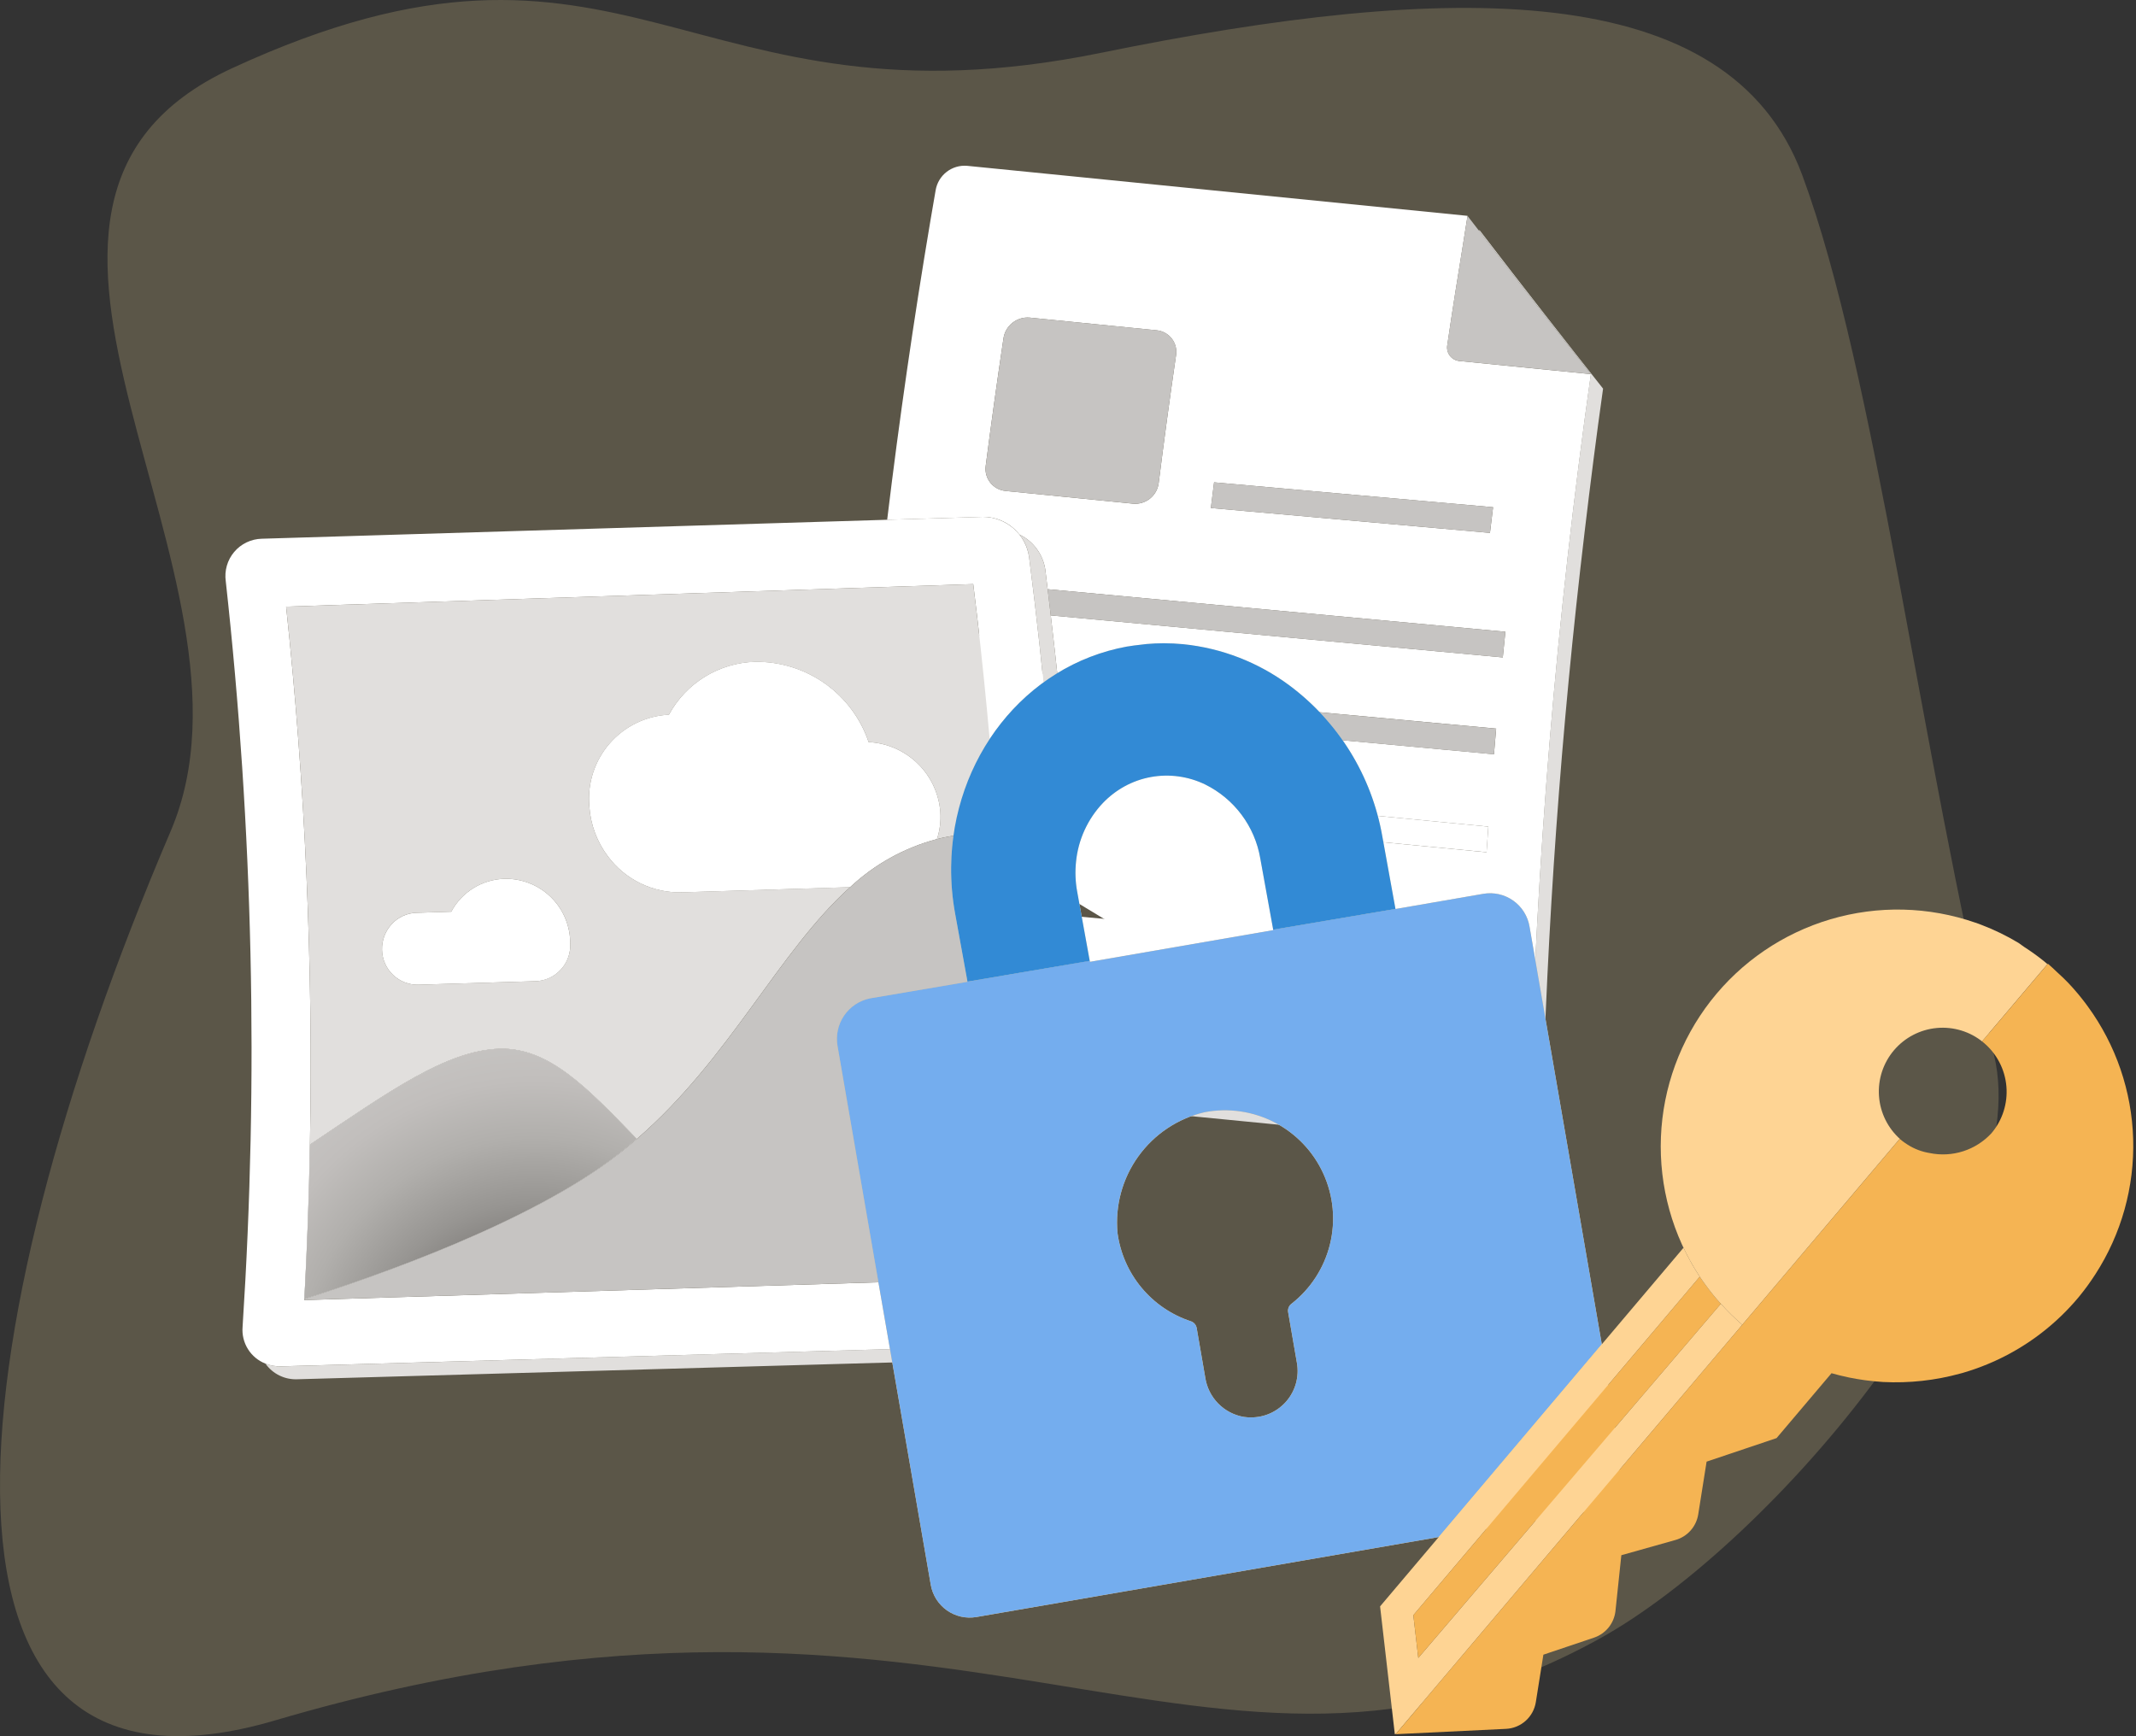 <svg width="342" height="278" viewBox="0 0 342 278" fill="none" xmlns="http://www.w3.org/2000/svg">
<rect x="0" y="0" width="342" height="278" fill="#333333" stroke="none"/>
<path opacity="0.2" d="M44.027 275.485C-15.861 293.125 -7.725 215.044 27.315 133.116C44.814 92.203 -10.673 33.001 37.178 10.915C100.543 -18.333 109.902 21.99 176.272 8.461C231.945 -2.89 276.778 -3.809 288.584 28.093C300.271 59.678 307.415 119.916 319.273 168.964C326.042 196.96 284.027 247.013 255.995 262.454C193.755 296.75 154.459 242.956 44.027 275.485Z" fill="#FCE39C"/>
<path opacity="0.2" d="M234.65 36.663C234.766 35.964 234.862 35.264 234.979 34.563C234.862 35.264 234.755 35.964 234.64 36.663H234.65Z" fill="#B4D7F9"/>
<path d="M236.75 36.875C242.65 44.55 248.637 52.227 254.712 59.903C249.184 98.918 245.92 138.221 244.939 177.613C244.931 178.167 244.807 178.713 244.574 179.215C244.341 179.718 244.005 180.165 243.587 180.529C243.169 180.892 242.679 181.163 242.15 181.324C241.62 181.485 241.062 181.533 240.513 181.464C218.011 179.266 195.528 177.066 173.062 174.866C173.062 175.578 173.08 176.289 173.084 177.001C196.205 179.264 219.333 181.526 242.468 183.787C243.017 183.856 243.574 183.809 244.104 183.648C244.634 183.486 245.123 183.215 245.541 182.852C245.959 182.489 246.295 182.041 246.528 181.539C246.761 181.037 246.886 180.491 246.893 179.938C247.668 148.438 249.943 116.846 253.718 85.163C254.625 77.517 255.591 69.873 256.672 62.229C253.561 58.302 250.475 54.376 247.415 50.45C243.889 45.931 240.393 41.413 236.927 36.896L236.75 36.875Z" fill="#E1DFDD"/>
<path d="M234.633 36.661C234.517 37.361 234.419 38.061 234.306 38.761C234.419 38.061 234.528 37.361 234.643 36.661H234.633Z" fill="#E1DFDD"/>
<path d="M163.206 85.579C164.311 86.112 165.268 86.906 165.994 87.894C166.72 88.882 167.193 90.033 167.371 91.246C167.506 92.278 167.609 93.312 167.739 94.345C192.16 96.618 216.591 98.89 241.03 101.161C240.889 102.53 240.751 103.899 240.616 105.27C216.473 103.029 192.347 100.786 168.237 98.541C168.698 102.419 169.129 106.296 169.531 110.172C192.864 112.338 216.205 114.504 239.553 116.668C239.437 118.038 239.32 119.407 239.203 120.775C216.103 118.634 193.014 116.494 169.937 114.353C170.303 118.177 170.64 122 170.946 125.82C193.39 128.002 215.841 130.183 238.302 132.364C238.203 133.732 238.107 135.1 238.015 136.467C215.747 134.31 193.495 132.152 171.258 129.992C171.565 134.192 171.832 138.387 172.061 142.577C193.423 144.55 214.791 146.521 236.165 148.492C236.088 149.858 236.014 151.224 235.943 152.59C214.71 150.636 193.489 148.68 172.282 146.721C172.74 156.118 173.003 165.501 173.069 174.869C195.548 177.07 218.032 179.269 240.519 181.467C241.069 181.536 241.626 181.489 242.156 181.328C242.686 181.167 243.176 180.895 243.593 180.532C244.011 180.169 244.348 179.721 244.58 179.219C244.813 178.716 244.938 178.171 244.945 177.617C245.927 138.224 249.19 98.922 254.719 59.907L233.665 57.807C233.368 57.779 233.08 57.69 232.819 57.546C232.559 57.402 232.33 57.206 232.148 56.97C231.966 56.734 231.835 56.463 231.762 56.174C231.689 55.885 231.676 55.584 231.724 55.29C232.531 49.781 233.406 44.265 234.307 38.763C234.421 38.063 234.519 37.363 234.634 36.663C234.75 35.963 234.856 35.263 234.974 34.563C213.947 32.463 192.93 30.36 171.923 28.255L154.813 26.55C153.649 26.46 152.493 26.806 151.57 27.521C150.646 28.235 150.021 29.267 149.815 30.416C149.532 32.049 149.252 33.678 148.977 35.302C146.284 51.275 143.974 67.251 142.047 83.233L157.373 82.767C158.496 82.757 159.606 83.006 160.618 83.493C161.629 83.981 162.515 84.695 163.206 85.579ZM194.389 77.235L239.06 81.22C238.892 82.59 238.726 83.959 238.563 85.329L193.875 81.346C194.044 79.974 194.216 78.604 194.389 77.235ZM157.825 74.594C158.705 67.78 159.654 60.965 160.674 54.151C160.825 53.175 161.34 52.293 162.115 51.682C162.891 51.071 163.869 50.777 164.853 50.859L185.207 52.891C185.68 52.937 186.139 53.08 186.555 53.311C186.971 53.542 187.335 53.856 187.624 54.233C187.914 54.611 188.122 55.044 188.238 55.505C188.353 55.967 188.372 56.447 188.294 56.916C187.3 63.729 186.374 70.543 185.517 77.358C185.393 78.33 184.897 79.216 184.134 79.83C183.37 80.445 182.398 80.739 181.422 80.651L160.999 78.611C160.523 78.566 160.061 78.424 159.641 78.196C159.221 77.967 158.851 77.656 158.555 77.28C158.258 76.905 158.04 76.474 157.915 76.012C157.79 75.55 157.759 75.068 157.825 74.594V74.594Z" fill="white"/>
<path d="M234.3 38.756C233.399 44.265 232.524 49.781 231.717 55.283C231.669 55.577 231.682 55.878 231.755 56.167C231.828 56.456 231.959 56.727 232.141 56.963C232.323 57.199 232.552 57.395 232.813 57.539C233.073 57.682 233.361 57.771 233.658 57.8L254.712 59.9C248.632 52.224 242.645 44.549 236.75 36.875C236.158 36.107 235.556 35.337 234.967 34.568C234.849 35.268 234.753 35.968 234.638 36.668C234.522 37.368 234.419 38.06 234.3 38.756Z" fill="#C6C4C2"/>
<path d="M161 78.611L181.424 80.644C182.4 80.732 183.372 80.438 184.136 79.823C184.899 79.209 185.395 78.323 185.519 77.351C186.375 70.537 187.301 63.723 188.296 56.909C188.374 56.44 188.355 55.96 188.24 55.498C188.124 55.037 187.916 54.604 187.626 54.227C187.337 53.849 186.973 53.535 186.557 53.304C186.141 53.073 185.682 52.93 185.209 52.884L164.855 50.859C163.871 50.777 162.893 51.071 162.117 51.682C161.342 52.293 160.827 53.175 160.676 54.151C159.657 60.964 158.708 67.779 157.827 74.594C157.761 75.068 157.791 75.55 157.917 76.012C158.042 76.473 158.26 76.904 158.556 77.28C158.852 77.655 159.222 77.966 159.642 78.195C160.062 78.424 160.524 78.565 161 78.611V78.611Z" fill="#C6C4C2"/>
<path d="M239.55 116.676C216.195 114.513 192.854 112.347 169.527 110.18C169.669 111.58 169.797 112.966 169.932 114.36C193.013 116.5 216.102 118.641 239.198 120.783C239.316 119.41 239.433 118.041 239.55 116.676Z" fill="#C6C4C2"/>
<path d="M241.03 101.161C216.585 98.889 192.154 96.617 167.738 94.345C167.913 95.745 168.071 97.145 168.237 98.545C192.352 100.788 216.478 103.031 240.615 105.273C240.752 103.903 240.89 102.532 241.03 101.161Z" fill="#C6C4C2"/>
<path d="M238.301 132.364C215.833 130.188 193.383 128.007 170.95 125.82C171.059 127.21 171.163 128.599 171.262 129.987C193.507 132.148 215.759 134.306 238.019 136.462C238.106 135.099 238.2 133.733 238.301 132.364Z" fill="white"/>
<path d="M233 147.847C206.65 131.907 180.317 115.958 154 100C154.095 111.169 154.19 122.352 154.272 133.521C180.417 149.357 206.569 165.183 232.726 181C232.815 169.958 232.907 158.907 233 147.847Z" fill="white"/>
<path d="M239.06 81.22L194.389 77.235C194.214 78.604 194.039 79.974 193.864 81.346L238.554 85.329C238.723 83.961 238.892 82.591 239.06 81.22Z" fill="#C6C4C2"/>
<path d="M45.031 218.791C44.166 218.817 43.305 218.667 42.5 218.35C43.078 219.165 43.851 219.821 44.748 220.258C45.646 220.696 46.639 220.901 47.636 220.855C81.908 219.892 116.15 218.923 150.361 217.948C150.374 217.229 150.433 216.511 150.536 215.799C115.388 216.8 80.219 217.797 45.031 218.791Z" fill="#E1DFDD"/>
<path d="M172.28 146.716C172.213 145.335 172.136 143.953 172.059 142.572C171.826 138.379 171.558 134.184 171.256 129.988C171.155 128.601 171.051 127.212 170.945 125.821C170.641 121.999 170.305 118.176 169.935 114.353C169.8 112.953 169.672 111.565 169.531 110.172C169.135 106.296 168.704 102.419 168.237 98.542C168.071 97.142 167.914 95.742 167.739 94.342C167.609 93.309 167.506 92.275 167.371 91.243C167.193 90.03 166.72 88.879 165.994 87.891C165.268 86.903 164.31 86.109 163.206 85.576C164.044 86.61 164.583 87.854 164.764 89.172C169.599 126.462 171.372 164.085 170.066 201.664C170.969 201.83 171.857 202.07 172.721 202.382C172.998 193.937 173.121 185.476 173.088 176.996C173.088 176.284 173.074 175.573 173.067 174.861C172.997 165.496 172.735 156.115 172.28 146.716Z" fill="#E1DFDD"/>
<path d="M150.522 215.806C151.127 211.442 153.432 207.494 156.936 204.824C120.897 205.944 84.826 207.062 48.723 208.177C48.723 208.118 48.723 208.06 48.732 208.002C49.186 199.782 49.483 191.541 49.623 183.28C50.153 154.515 48.88 125.744 45.811 97.138L155.827 93.531C157.484 106.843 158.749 120.148 159.621 133.447C161.157 156.477 161.528 179.57 160.73 202.637C163.682 201.414 166.926 201.078 170.066 201.669C171.372 164.09 169.599 126.467 164.764 89.177C164.506 87.4 163.618 85.774 162.261 84.597C160.905 83.419 159.17 82.769 157.374 82.764L142.047 83.229L62.412 85.644L59.405 85.735L57.802 85.784L54.796 85.875L41.907 86.265C41.065 86.286 40.236 86.485 39.476 86.85C38.717 87.214 38.042 87.735 37.499 88.378C36.955 89.022 36.553 89.773 36.321 90.583C36.088 91.392 36.03 92.242 36.149 93.076C40.521 132.719 41.422 172.667 38.841 212.467C38.735 213.711 39.034 214.956 39.693 216.016C40.353 217.076 41.337 217.895 42.5 218.35C43.305 218.665 44.165 218.812 45.029 218.784C80.226 217.795 115.39 216.802 150.522 215.806Z" fill="white"/>
<path d="M101.962 182.379C116.837 169.535 124.712 152.279 136.117 142.055C127.133 142.332 118.15 142.606 109.167 142.879C106.883 142.938 104.618 142.448 102.563 141.451C100.507 140.454 98.721 138.979 97.353 137.15C95.586 134.818 94.545 132.019 94.358 129.1C94.196 127.294 94.4 125.473 94.959 123.748C95.517 122.023 96.418 120.428 97.608 119.06C98.798 117.691 100.252 116.577 101.884 115.785C103.515 114.992 105.289 114.537 107.1 114.447C108.456 111.945 110.449 109.844 112.876 108.358C115.303 106.871 118.08 106.051 120.925 105.981C124.92 105.931 128.828 107.147 132.089 109.455C135.351 111.762 137.798 115.043 139.08 118.827C142.03 118.978 144.823 120.2 146.937 122.263C149.051 124.327 150.339 127.09 150.561 130.036C150.663 131.497 150.48 132.965 150.024 134.357C152.221 133.809 154.47 133.5 156.734 133.433C157.745 133.401 158.701 133.414 159.621 133.445C158.739 120.153 157.474 106.848 155.827 93.529L45.812 97.136C48.881 125.742 50.154 154.513 49.623 183.278C62.297 174.792 71.431 168.198 79.978 167.934C88.03 167.705 94.222 174.425 101.962 182.379ZM67.001 157.681C66.25 157.699 65.504 157.569 64.803 157.298C64.104 157.027 63.464 156.62 62.922 156.101C62.38 155.582 61.946 154.961 61.644 154.273C61.343 153.586 61.18 152.845 61.166 152.095C61.125 150.57 61.682 149.089 62.718 147.97C63.224 147.418 63.835 146.972 64.516 146.661C65.197 146.349 65.933 146.178 66.682 146.157L72.251 145.987C73.079 144.439 74.301 143.137 75.793 142.212C77.285 141.287 78.995 140.772 80.75 140.718C83.465 140.651 86.096 141.66 88.071 143.523C90.046 145.387 91.205 147.955 91.296 150.669C91.296 150.798 91.296 150.912 91.296 151.041C91.305 151.086 91.31 151.132 91.31 151.178C91.325 151.636 91.284 152.093 91.187 152.541C90.924 153.8 90.247 154.934 89.263 155.762C88.28 156.591 87.047 157.066 85.762 157.112L73.251 157.49C71.168 157.557 69.084 157.62 67.001 157.681Z" fill="#E1DFDD"/>
<path d="M101.961 182.379C94.221 174.416 88.029 167.705 79.978 167.934C71.431 168.199 62.303 174.793 49.622 183.278C49.468 191.536 49.171 199.777 48.731 208.001C60.346 204.334 85.016 195.73 98.956 184.85C99.992 184.05 100.986 183.221 101.961 182.379Z" fill="#F2F2F2"/>
<path d="M101.961 182.379C94.221 174.416 88.029 167.705 79.978 167.934C71.431 168.199 62.303 174.793 49.622 183.278C49.468 191.536 49.171 199.777 48.731 208.001C60.346 204.334 85.016 195.73 98.956 184.85C99.992 184.05 100.986 183.221 101.961 182.379Z" fill="url(#paint0_radial)"/>
<path d="M150.561 130.036C150.339 127.091 149.05 124.327 146.936 122.264C144.823 120.2 142.029 118.979 139.079 118.828C137.798 115.043 135.353 111.76 132.092 109.451C128.831 107.141 124.923 105.924 120.928 105.972C118.082 106.043 115.306 106.863 112.879 108.349C110.451 109.836 108.459 111.936 107.103 114.439C105.29 114.528 103.515 114.983 101.883 115.776C100.251 116.569 98.796 117.684 97.606 119.053C96.415 120.423 95.514 122.018 94.956 123.745C94.397 125.471 94.194 127.293 94.358 129.1C94.544 132.019 95.586 134.819 97.352 137.15C98.719 138.98 100.504 140.456 102.559 141.454C104.613 142.452 106.877 142.943 109.161 142.887C118.144 142.615 127.127 142.34 136.111 142.062C140.035 138.38 144.815 135.734 150.018 134.362C150.477 132.969 150.661 131.5 150.561 130.036V130.036Z" fill="white"/>
<path d="M89.75 155.299C90.478 154.533 90.975 153.577 91.185 152.541C91.282 152.093 91.323 151.635 91.307 151.178C91.307 151.132 91.303 151.086 91.293 151.041C91.293 150.912 91.293 150.798 91.293 150.668C91.202 147.955 90.043 145.387 88.068 143.523C86.094 141.66 83.463 140.651 80.748 140.718C78.993 140.772 77.284 141.287 75.792 142.212C74.3 143.137 73.078 144.439 72.25 145.987L66.683 146.162C65.935 146.183 65.198 146.355 64.517 146.666C63.836 146.977 63.225 147.423 62.719 147.975C61.683 149.095 61.126 150.575 61.167 152.1C61.182 152.85 61.345 153.589 61.647 154.276C61.948 154.963 62.382 155.583 62.924 156.102C63.466 156.62 64.105 157.027 64.805 157.298C65.504 157.569 66.25 157.699 67 157.681C69.085 157.618 71.17 157.554 73.254 157.49L85.765 157.112C86.517 157.09 87.256 156.918 87.94 156.607C88.624 156.296 89.24 155.851 89.75 155.299Z" fill="white"/>
<path d="M159.621 133.446C158.7 133.414 157.745 133.402 156.733 133.433C154.47 133.5 152.221 133.81 150.024 134.357C144.824 135.728 140.048 138.372 136.125 142.05C124.722 152.277 116.844 169.525 101.971 182.374C100.996 183.216 100.002 184.045 98.964 184.845C85.025 195.725 60.356 204.329 48.739 207.996C48.739 208.055 48.739 208.113 48.73 208.171C84.837 207.055 120.907 205.938 156.943 204.818C158.107 203.925 159.382 203.188 160.737 202.628C161.532 179.563 161.16 156.473 159.621 133.446V133.446Z" fill="#C6C4C2"/>
<path d="M244.891 148.344C244.748 147.515 244.443 146.722 243.993 146.012C243.543 145.301 242.958 144.685 242.27 144.201C241.583 143.716 240.806 143.372 239.986 143.187C239.165 143.003 238.316 142.982 237.487 143.125L223.442 145.554C223.435 145.555 223.429 145.55 223.429 145.543V145.543C223.429 145.536 223.423 145.531 223.416 145.532L203.891 148.848C203.869 148.852 203.854 148.874 203.858 148.896V148.896C203.862 148.919 203.847 148.94 203.825 148.944L174.602 153.997C174.554 154.005 174.508 153.973 174.5 153.925V153.925C174.492 153.876 174.446 153.844 174.398 153.852L154.918 157.181C154.91 157.182 154.904 157.189 154.904 157.197V157.197C154.904 157.205 154.899 157.212 154.891 157.214L139.275 159.868C137.588 160.218 136.104 161.212 135.138 162.638C134.172 164.065 133.801 165.812 134.102 167.508L146.083 236.756L149.026 253.769C149.313 255.423 150.244 256.895 151.615 257.862C152.987 258.829 154.686 259.212 156.339 258.926L180.153 254.81L230.359 246.123L252.715 242.323C257.031 241.59 259.956 237.524 259.278 233.199L256.469 215.259L244.891 148.344ZM206.769 208.777C206.569 208.929 206.415 209.133 206.323 209.366C206.23 209.6 206.203 209.854 206.244 210.101L207.656 218.263C207.842 219.336 207.789 220.436 207.503 221.485C207.217 222.535 206.703 223.509 205.999 224.339C205.295 225.169 204.418 225.834 203.429 226.288C202.44 226.741 201.363 226.972 200.275 226.964C199.909 226.964 199.543 226.939 199.179 226.891C197.612 226.628 196.168 225.876 195.053 224.743C193.939 223.609 193.212 222.152 192.976 220.58L191.602 212.637C191.555 212.389 191.443 212.159 191.276 211.97C191.11 211.781 190.895 211.64 190.655 211.563C187.574 210.546 184.841 208.683 182.768 206.188C180.695 203.692 179.365 200.664 178.93 197.449C178.518 193.084 179.703 188.717 182.264 185.159C184.825 181.6 188.59 179.091 192.86 178.096C196.68 177.364 200.635 177.939 204.088 179.728C207.542 181.517 210.293 184.416 211.899 187.958C213.505 191.5 213.872 195.48 212.941 199.256C212.011 203.033 209.837 206.386 206.769 208.777Z" fill="#FFCB7E"/>
<path d="M206.413 109.723C201.445 106.04 195.574 103.768 189.42 103.149C188.395 103.051 187.361 103.001 186.318 103C185.409 103 184.496 103.045 183.579 103.124C183.273 103.149 182.966 103.198 182.66 103.233C181.95 103.313 181.239 103.392 180.527 103.52H180.485C163.989 106.521 152.462 121.58 152.287 138.798C152.262 141.308 152.475 143.814 152.926 146.283L154.905 157.183L174.481 153.858L172.465 142.742C172.18 141.168 172.121 139.561 172.29 137.97C172.64 134.452 174.151 131.15 176.584 128.585C177.601 127.523 178.773 126.623 180.061 125.914C181.38 125.192 182.807 124.688 184.286 124.42C187.23 123.89 190.267 124.308 192.959 125.613C195.258 126.747 197.256 128.409 198.789 130.462C200.323 132.516 201.348 134.903 201.782 137.429L203.854 148.864L223.433 145.539L221.321 133.887C219.625 124.223 214.29 115.575 206.413 109.723V109.723Z" fill="#FFE3B9"/>
<path d="M244.891 148.344C244.748 147.515 244.443 146.722 243.993 146.012C243.543 145.301 242.958 144.685 242.27 144.201C241.583 143.716 240.806 143.372 239.986 143.187C239.165 143.003 238.316 142.982 237.487 143.125L223.429 145.556V145.53L203.85 148.855L203.866 148.937L174.515 154.012L174.485 153.837L154.904 157.183V157.211L139.275 159.868C137.588 160.218 136.104 161.212 135.138 162.638C134.172 164.065 133.801 165.812 134.102 167.508L146.083 236.756L149.026 253.769C149.313 255.423 150.244 256.895 151.615 257.862C152.987 258.829 154.686 259.212 156.339 258.926L180.153 254.81L230.359 246.123L256.469 215.259L244.891 148.344ZM206.769 208.777C206.569 208.929 206.415 209.133 206.323 209.366C206.23 209.6 206.203 209.854 206.244 210.101L207.656 218.263C207.842 219.336 207.789 220.436 207.503 221.485C207.217 222.535 206.703 223.509 205.999 224.339C205.295 225.169 204.418 225.834 203.429 226.288C202.44 226.741 201.363 226.972 200.275 226.964C199.909 226.964 199.543 226.939 199.179 226.891C197.612 226.628 196.168 225.876 195.053 224.743C193.939 223.609 193.212 222.152 192.976 220.58L191.602 212.637C191.555 212.389 191.443 212.159 191.276 211.97C191.11 211.781 190.895 211.64 190.655 211.563C187.574 210.546 184.841 208.683 182.768 206.188C180.695 203.692 179.365 200.664 178.93 197.449C178.518 193.084 179.703 188.717 182.264 185.159C184.825 181.6 188.59 179.091 192.86 178.096C196.68 177.364 200.635 177.939 204.088 179.728C207.542 181.517 210.293 184.416 211.899 187.958C213.505 191.5 213.872 195.48 212.941 199.256C212.011 203.033 209.837 206.386 206.769 208.777V208.777Z" fill="#74ADEE"/>
<path d="M206.412 109.723C201.444 106.04 195.573 103.768 189.419 103.149C188.394 103.051 187.36 103.001 186.317 103C185.408 103 184.495 103.045 183.578 103.124C183.272 103.149 182.965 103.198 182.659 103.233C181.949 103.313 181.238 103.392 180.526 103.52H180.484C163.988 106.521 152.461 121.58 152.286 138.798C152.261 141.308 152.474 143.814 152.925 146.283L154.904 157.183L174.48 153.858L172.464 142.742C172.179 141.168 172.12 139.561 172.289 137.97C172.639 134.452 174.15 131.15 176.583 128.585C177.6 127.523 178.772 126.623 180.06 125.914C181.379 125.192 182.806 124.688 184.285 124.42C187.229 123.89 190.266 124.308 192.958 125.613C195.257 126.747 197.255 128.409 198.788 130.462C200.322 132.516 201.347 134.903 201.781 137.429L203.853 148.864L223.432 145.539L221.32 133.887C219.624 124.223 214.289 115.575 206.412 109.723V109.723Z" fill="#328AD5"/>
<path d="M278.957 212.134L278.936 212.114C277.73 211.069 276.59 209.95 275.523 208.763V208.763L227.085 265.479L226.292 258.631L272.153 204.434C271.177 202.951 270.307 201.402 269.549 199.798L256.469 215.257L230.359 246.122L220.969 257.221L223.329 277.696L223.513 277.624L278.957 212.134Z" fill="#FED494"/>
<path d="M272.152 204.433L226.292 258.63L227.085 265.478L275.528 208.767C274.653 207.802 273.832 206.789 273.069 205.733C272.746 205.308 272.452 204.874 272.152 204.433Z" fill="#F5B453"/>
<path d="M272.153 204.433C272.452 204.87 272.746 205.308 273.064 205.729C273.827 206.786 274.648 207.799 275.523 208.764V208.764C276.59 209.951 277.73 211.07 278.936 212.115L278.957 212.134L304.167 182.355C304.199 182.383 304.235 182.404 304.267 182.43C302.264 180.657 301.037 178.169 300.849 175.501C300.66 172.832 301.526 170.197 303.26 168.16C304.993 166.123 307.457 164.847 310.121 164.606C312.785 164.365 315.437 165.179 317.507 166.872L317.359 166.746L327.824 154.383L327.241 153.889C326.233 153.084 325.184 152.33 324.1 151.632L323.186 150.981C321.316 149.855 319.35 148.897 317.311 148.118C316.982 147.986 316.641 147.857 316.295 147.747C308.807 145.144 300.692 144.952 293.09 147.198C285.487 149.445 278.78 154.016 273.909 160.271C269.039 166.525 266.25 174.148 265.934 182.069C265.619 189.99 267.793 197.811 272.151 204.433H272.153Z" fill="#FED494"/>
<path d="M327.885 154.317L327.824 154.387L317.359 166.75L317.507 166.876L317.663 167.008C319.736 168.764 321.026 171.272 321.252 173.98C321.477 176.687 320.618 179.374 318.864 181.449C317.628 182.789 316.065 183.787 314.329 184.344C312.593 184.902 310.742 185 308.957 184.63C307.713 184.43 306.522 183.979 305.457 183.305C305.282 183.193 305.107 183.073 304.932 182.955C304.706 182.791 304.48 182.626 304.27 182.441C304.239 182.415 304.202 182.394 304.171 182.366L278.957 212.133L223.511 277.627L223.459 277.688L241.148 276.834C242.312 276.774 243.419 276.315 244.285 275.536C245.152 274.756 245.724 273.703 245.906 272.552L247.114 264.957L255.22 262.229C256.144 261.918 256.959 261.348 257.568 260.587C258.178 259.827 258.556 258.907 258.658 257.938L259.596 249.03L268.25 246.594C269.189 246.332 270.033 245.806 270.681 245.078C271.33 244.35 271.755 243.451 271.908 242.489L273.248 234.045L284.448 230.279L293.247 219.886C294.108 220.132 294.971 220.342 295.837 220.526L296.119 220.586C296.915 220.747 297.712 220.883 298.511 220.993L298.961 221.051C299.745 221.149 300.527 221.226 301.311 221.277L301.519 221.293C305.678 221.503 309.844 221.048 313.859 219.943C313.995 219.905 314.133 219.872 314.27 219.833C315.619 219.439 316.946 218.972 318.244 218.433C318.648 218.258 319.053 218.094 319.452 217.908C324.641 215.542 329.229 212.034 332.871 207.644C333.815 206.494 334.691 205.291 335.496 204.039C339.657 197.602 341.767 190.054 341.547 182.392C341.326 174.73 338.786 167.315 334.262 161.128C334.146 160.968 334.036 160.807 333.912 160.652C333.513 160.127 333.105 159.602 332.676 159.096C332.183 158.511 331.679 157.936 331.145 157.377C330.611 156.819 330.001 156.245 329.395 155.694C328.888 155.225 328.406 154.737 327.867 154.294L327.885 154.317Z" fill="#F5B453"/>
<defs>
<radialGradient id="paint0_radial" cx="0" cy="0" r="1" gradientUnits="userSpaceOnUse" gradientTransform="translate(85.638 220.448) rotate(-1.718) scale(54.154 54.586)">
<stop offset="0.338" stop-color="#797673"/>
<stop offset="0.513" stop-color="#979592"/>
<stop offset="0.701" stop-color="#B1AFAC"/>
<stop offset="0.869" stop-color="#C1BEBC"/>
<stop offset="1" stop-color="#C6C4C2"/>
</radialGradient>
</defs>
</svg>
